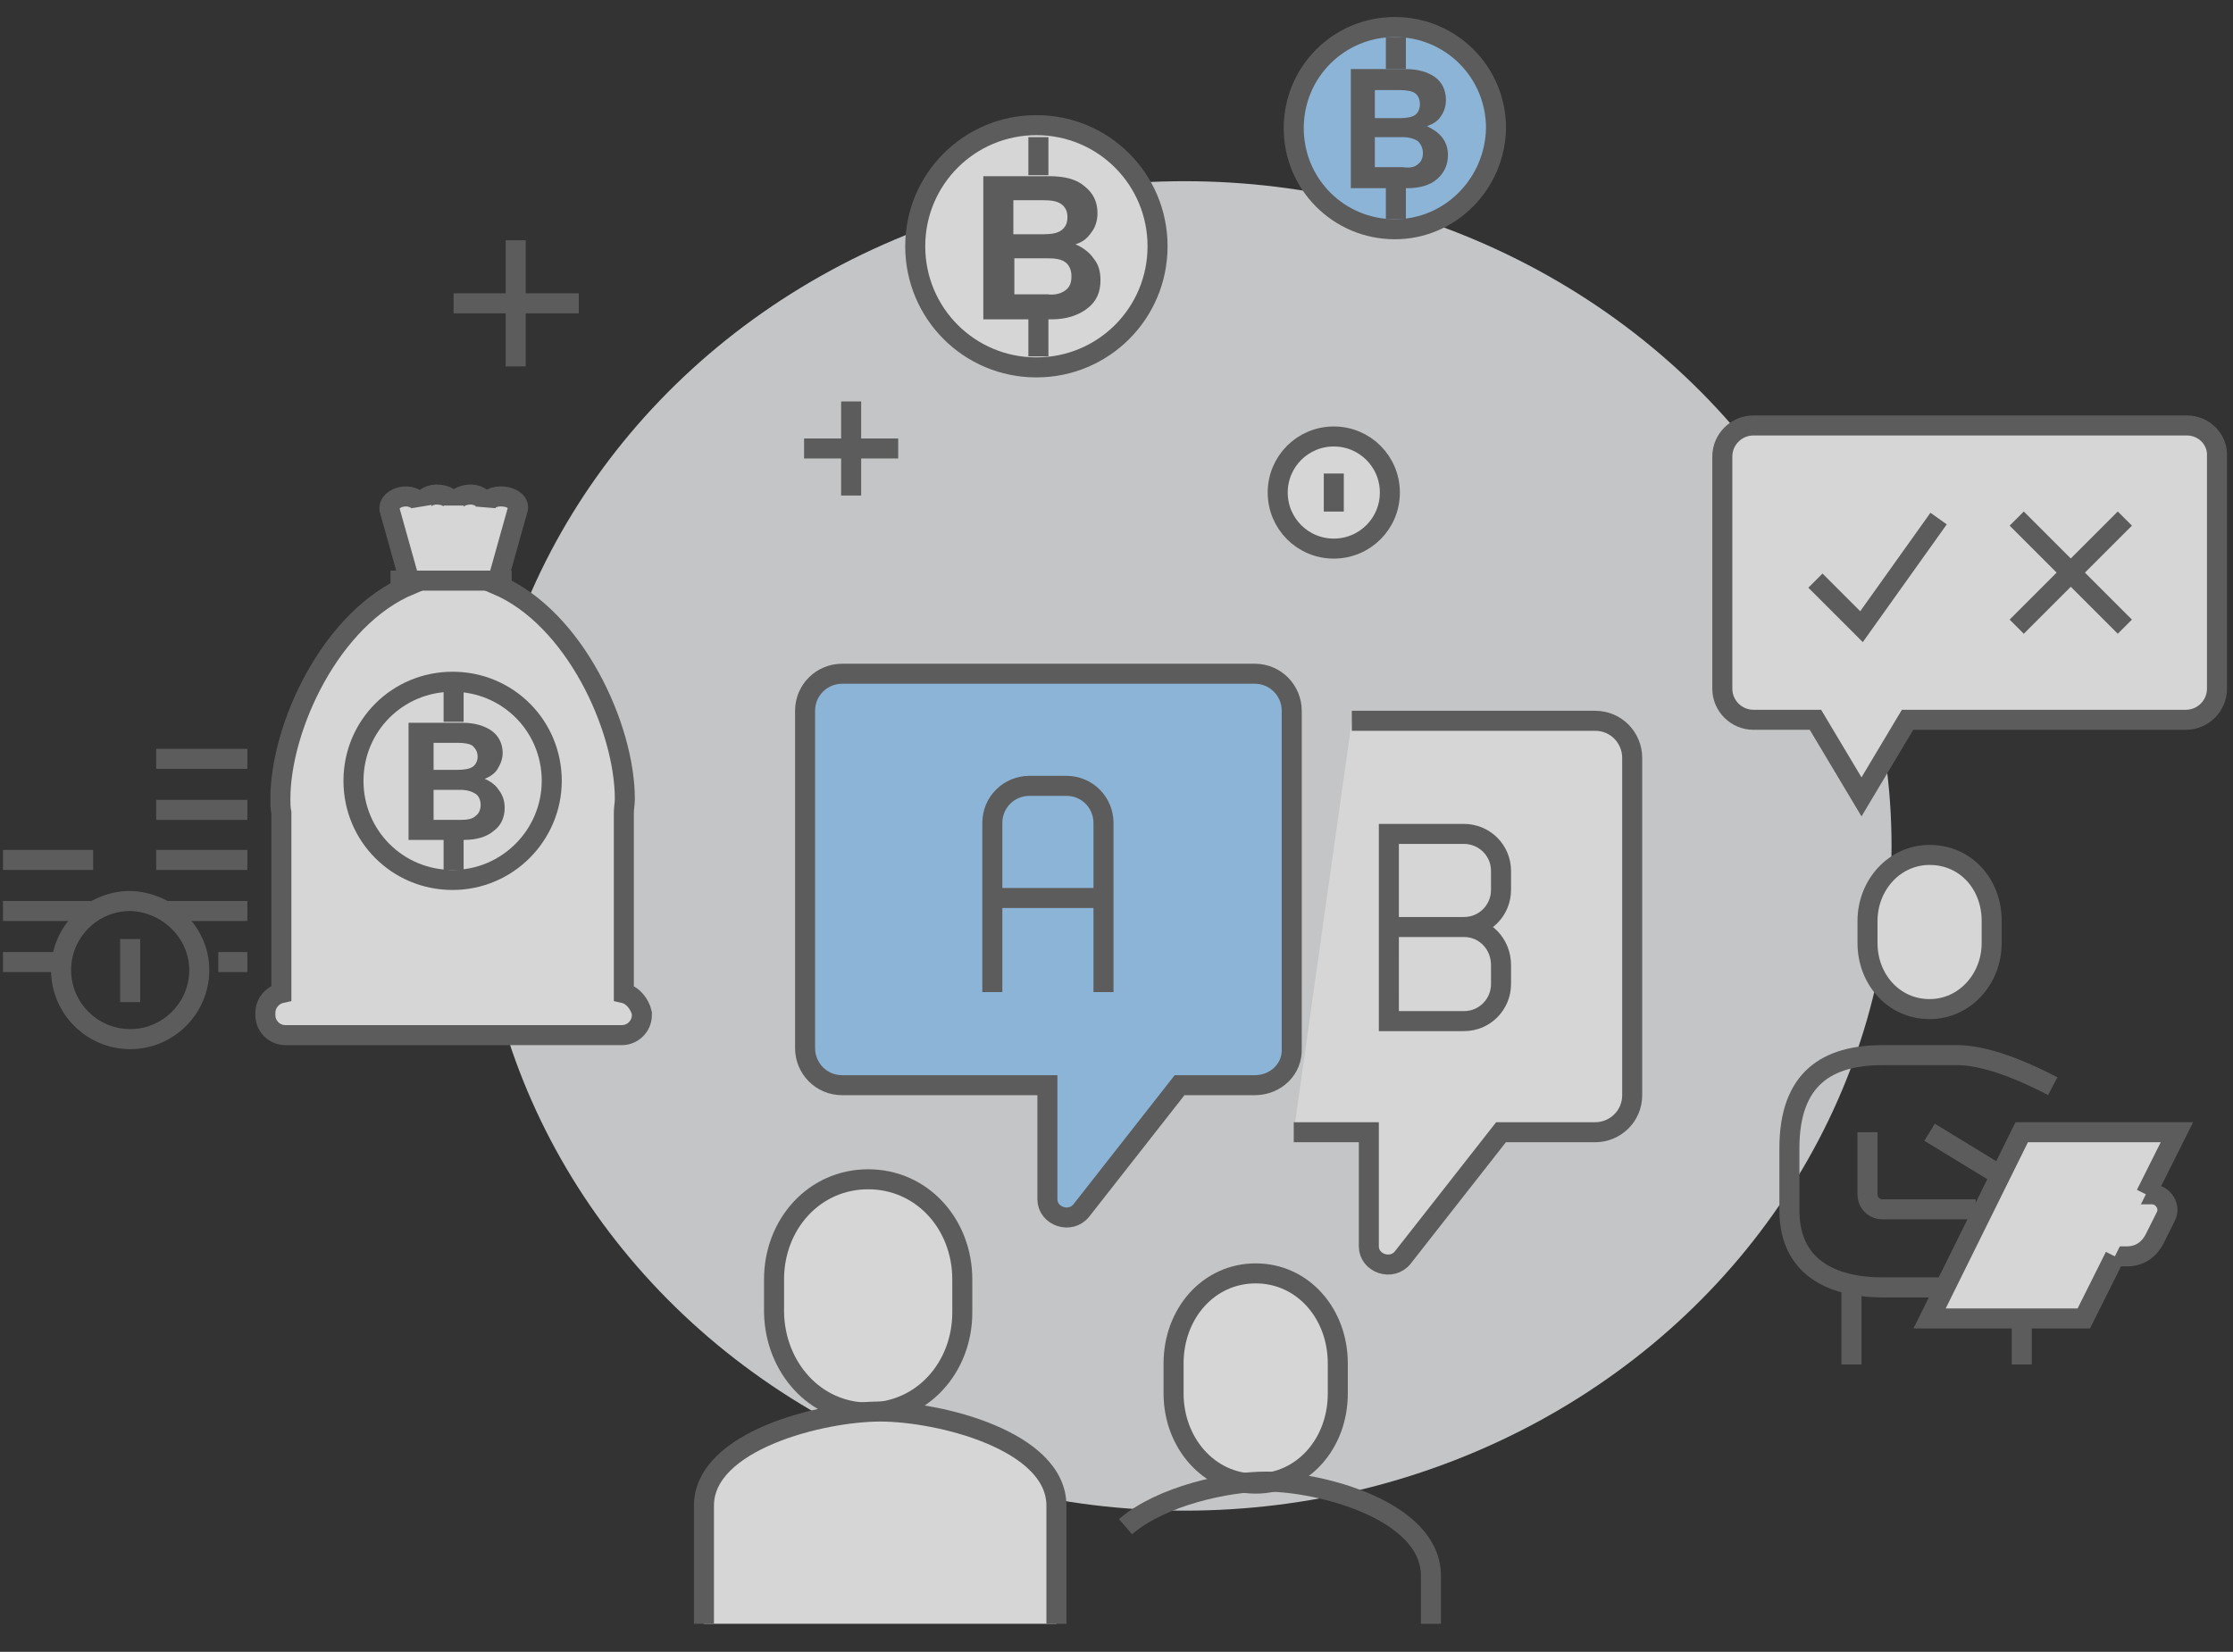 <?xml version="1.0" encoding="utf-8"?>
<!-- Generator: Adobe Illustrator 23.0.2, SVG Export Plug-In . SVG Version: 6.00 Build 0)  -->
<svg version="1.1" id="Layer_1" xmlns="http://www.w3.org/2000/svg" xmlns:xlink="http://www.w3.org/1999/xlink" x="0px" y="0px"
	 viewBox="0 0 223 165" style="enable-background:new 0 0 223 165;" xml:space="preserve">
<rect x="0" y="0" width="223" height="165" fill="#333333" stroke="none"/>
<style type="text/css">
	.st0{opacity:0.8;}
	.st1{fill:#E9EAEB;}
	.st2{fill:#FFFFFF;stroke:#676767;stroke-width:2;stroke-miterlimit:10;}
	.st3{fill:none;stroke:#676767;stroke-width:2;stroke-miterlimit:10;}
	.st4{fill:#A3D4FF;stroke:#676767;stroke-width:2;stroke-miterlimit:10;}
	.st5{fill:#676767;}
</style>
<title>Group 138@1x</title>
<desc>Created with Sketch.</desc>
<g class="st0">
	<ellipse class="st1" cx="118.3" cy="84.5" rx="70.6" ry="66.4"/>
	<g>
		<path class="st2" d="M86.7,141.1c5.4,0,9.4-4.5,9.4-10v-3.3c0-5.5-4-10-9.4-10c-5.4,0-9.4,4.5-9.4,10v3.3
			C77.4,136.6,81.4,141.1,86.7,141.1z"/>
		<path class="st2" d="M105.5,162.2v-11.8c0-6.5-11.7-9.4-17.6-9.4c-5.8,0-17.6,2.9-17.6,9.4v11.8"/>
		<path class="st2" d="M125.4,148.2c4.7,0,8.2-4,8.2-9v-3c0-5-3.5-9-8.2-9c-4.7,0-8.2,4-8.2,9v3
			C117.2,144.1,120.7,148.2,125.4,148.2z"/>
		<path class="st3" d="M142.9,162.2v-4.8c0-6.5-11-9.4-16.5-9.4c-3.8,0-10.4,1.4-14,4.5"/>
		<path class="st4" d="M125.3,108.4h-7.5l-9.8,12.5c-1.1,1.4-3.4,0.6-3.4-1.1l0-11.4H84.1c-2.1,0-3.7-1.7-3.7-3.7V71
			c0-2.1,1.7-3.7,3.7-3.7h41.2c2.1,0,3.7,1.7,3.7,3.7v33.7C129.1,106.8,127.4,108.4,125.3,108.4z"/>
		<path class="st2" d="M135,72h24.3c2.1,0,3.7,1.7,3.7,3.7v33.7c0,2.1-1.7,3.7-3.7,3.7h-9.4l-9.8,12.5c-1.1,1.4-3.4,0.6-3.4-1.1
			l0-11.4h-7.5"/>
		<path class="st3" d="M146.2,92.6L146.2,92.6c2.1,0,3.7-1.7,3.7-3.7V87c0-2.1-1.7-3.7-3.7-3.7h-7.5V102h7.5c2.1,0,3.7-1.7,3.7-3.7
			v-1.9C149.9,94.3,148.3,92.6,146.2,92.6L146.2,92.6h-7.5"/>
		<path class="st3" d="M99.1,99.1V82.2c0-2.1,1.7-3.7,3.7-3.7h3.7c2.1,0,3.7,1.7,3.7,3.7v16.9"/>
		<line class="st3" x1="110.3" y1="89.7" x2="99.1" y2="89.7"/>
	</g>
	<g>
		<path class="st2" d="M218.4,42.5h-43.3c-1.7,0-3.1,1.4-3.1,3.1v23.2c0,1.7,1.4,3.1,3.1,3.1h6.2l4.6,7.7l4.6-7.7h27.8
			c1.7,0,3.1-1.4,3.1-3.1V45.6C221.5,43.9,220.1,42.5,218.4,42.5z"/>
		<line class="st3" x1="201.4" y1="51.8" x2="212.2" y2="62.6"/>
		<line class="st3" x1="212.2" y1="51.8" x2="201.4" y2="62.6"/>
		<polyline class="st3" points="193.6,51.8 185.9,62.6 181.3,58 		"/>
	</g>
	<g>
		<path class="st2" d="M192.7,100.8c3.5,0,6.2-3,6.2-6.6v-2.2c0-3.7-2.6-6.6-6.2-6.6c-3.5,0-6.2,3-6.2,6.6v2.2
			C186.5,97.8,189.1,100.8,192.7,100.8z"/>
		<path class="st3" d="M205,108.5c-2.1-1.1-6.1-3-9.3-3.1c-5.2,0-6.6,0-7.7,0c-5.5,0-9.3,2.3-9.3,9.3v6.2c0,6.2,5,7.7,9.3,7.7h6.2"
			/>
		<path class="st3" d="M186.5,113.1v6.2c0,0.9,0.7,1.5,1.5,1.5h9.3"/>
		<line class="st3" x1="184.9" y1="128.6" x2="184.9" y2="136.3"/>
		<line class="st3" x1="201.9" y1="131.7" x2="201.9" y2="136.3"/>
		<path class="st2" d="M212.4,125.5h-5.8l3.1-6.2h5.2c1.1,0,1.9,1.2,1.4,2.2l-1.1,2.2C214.6,124.9,213.6,125.5,212.4,125.5z"/>
		<line class="st3" x1="192.7" y1="113.1" x2="200.4" y2="117.8"/>
		<polyline class="st2" points="214.3,119.3 217.4,113.1 201.9,113.1 192.7,131.7 208.1,131.7 211.2,125.5 		"/>
	</g>
	<g>
		<path class="st2" d="M62.3,99.2v-18c0-0.5,0.1-0.9,0.1-1.4c0-7.1-5-18.1-12.8-21.4c0.7-2.5,1.4-5,2.1-7.5c0.2-0.6-0.4-1.2-1.4-1.3
			c-0.9-0.1-1.8,0.3-1.8,1c0.1-0.6-0.6-1.2-1.5-1.2c-0.9,0-1.7,0.5-1.7,1.1c0-0.6-0.7-1.1-1.7-1.1c-0.9,0-1.6,0.6-1.5,1.2
			c-0.1-0.6-0.9-1.1-1.8-1c-0.9,0.1-1.5,0.7-1.4,1.3c0.7,2.5,1.4,5,2.1,7.5C33,61.7,28,72.7,28,79.8c0,0.5,0,0.9,0.1,1.4v18
			c-0.9,0.2-1.6,1-1.6,2v0.2c0,1.1,0.9,2,2,2h2.3h3.9h1.1h19h1.1h3.9h2.3c1.1,0,2-0.9,2-2v-0.2C63.9,100.3,63.2,99.4,62.3,99.2z"/>
		<line class="st3" x1="39" y1="58" x2="51.1" y2="58"/>
		<line class="st3" x1="15.6" y1="75.8" x2="24.7" y2="75.8"/>
		<line class="st3" x1="15.6" y1="80.9" x2="24.7" y2="80.9"/>
		<line class="st3" x1="15.6" y1="85.9" x2="24.7" y2="85.9"/>
		<line class="st3" x1="16.4" y1="91" x2="24.7" y2="91"/>
		<line class="st3" x1="21.8" y1="96.1" x2="24.7" y2="96.1"/>
		<line class="st3" x1="0.3" y1="85.9" x2="9.3" y2="85.9"/>
		<line class="st3" x1="0.3" y1="91" x2="9.3" y2="91"/>
		<line class="st3" x1="0.3" y1="96.1" x2="5.9" y2="96.1"/>
		<path class="st3" d="M19.9,96.9c0,3.8-3.1,6.9-6.9,6.9c-3.8,0-6.9-3.1-6.9-6.9c0-3.8,3.1-6.9,6.9-6.9
			C16.8,90.1,19.9,93.2,19.9,96.9z"/>
		<line class="st3" x1="13" y1="100.1" x2="13" y2="93.8"/>
		<g>
			<line class="st3" x1="45.3" y1="69" x2="45.3" y2="72.1"/>
			<g>
				<path class="st3" d="M45.2,87.9c-5.5,0-9.9-4.4-9.9-9.9c0-5.5,4.4-9.9,9.9-9.9c5.5,0,9.9,4.4,9.9,9.9
					C55.1,83.4,50.7,87.9,45.2,87.9z"/>
				<line class="st3" x1="45.3" y1="83.1" x2="45.3" y2="86.9"/>
				<g>
					<g>
						<path class="st5" d="M49.8,78.9c0.4,0.5,0.6,1.1,0.6,1.8c0,1-0.4,1.8-1.1,2.3c-0.7,0.6-1.7,0.9-3,0.9h-5.5V72.2h5.4
							c1.2,0,2.2,0.3,2.9,0.8c0.7,0.5,1.1,1.3,1.1,2.2c0,0.6-0.2,1.1-0.5,1.6c-0.3,0.5-0.8,0.8-1.3,1C48.9,78,49.5,78.4,49.8,78.9z
							 M43.3,76.9h2.4c0.7,0,1.2-0.1,1.5-0.3c0.3-0.2,0.5-0.6,0.5-1c0-0.5-0.2-0.8-0.5-1.1c-0.3-0.2-0.8-0.3-1.5-0.3h-2.4V76.9z
							 M47.5,81.5c0.3-0.2,0.5-0.6,0.5-1.1c0-0.5-0.2-0.9-0.5-1.1c-0.3-0.2-0.8-0.4-1.5-0.4h-2.7v3H46
							C46.7,81.9,47.2,81.8,47.5,81.5z"/>
					</g>
				</g>
			</g>
		</g>
	</g>
	<g>
		<line class="st3" x1="51.5" y1="24" x2="51.5" y2="36.6"/>
		<line class="st3" x1="45.3" y1="30.3" x2="57.8" y2="30.3"/>
		<line class="st3" x1="85" y1="40.1" x2="85" y2="49.5"/>
		<line class="st3" x1="80.3" y1="44.8" x2="89.7" y2="44.8"/>
	</g>
	<g>
		<path class="st2" d="M103.5,36.7c-6.7,0-12.1-5.4-12.1-12.1c0-6.7,5.4-12.1,12.1-12.1c6.7,0,12.1,5.4,12.1,12.1
			C115.6,31.3,110.2,36.7,103.5,36.7z"/>
		<g>
			<line class="st3" x1="103.7" y1="13.7" x2="103.7" y2="17.5"/>
			<g>
				<line class="st3" x1="103.7" y1="31" x2="103.7" y2="35.6"/>
				<g>
					<path class="st5" d="M109.2,25.8c0.5,0.6,0.7,1.3,0.7,2.2c0,1.2-0.4,2.1-1.3,2.8c-0.9,0.7-2.1,1.1-3.6,1.1h-6.8V17.6h6.6
						c1.5,0,2.7,0.3,3.5,1c0.9,0.7,1.3,1.6,1.3,2.7c0,0.7-0.2,1.4-0.6,1.9c-0.4,0.6-0.9,1-1.6,1.2C108.1,24.7,108.8,25.2,109.2,25.8
						z M101.2,23.4h3c0.8,0,1.4-0.1,1.8-0.4c0.4-0.3,0.6-0.7,0.6-1.3c0-0.6-0.2-1-0.6-1.3c-0.4-0.3-1-0.4-1.8-0.4h-3V23.4z
						 M106.4,29c0.4-0.3,0.6-0.7,0.6-1.4c0-0.6-0.2-1.1-0.6-1.4c-0.4-0.3-1-0.4-1.8-0.4h-3.3v3.6h3.3C105.4,29.5,106,29.3,106.4,29z
						"/>
				</g>
			</g>
		</g>
	</g>
	<g>
		<path class="st4" d="M139.3,22.9c-5.6,0-10.1-4.5-10.1-10.1c0-5.6,4.5-10.1,10.1-10.1c5.6,0,10.1,4.5,10.1,10.1
			C149.3,18.4,144.8,22.9,139.3,22.9z"/>
		<g>
			<line class="st3" x1="139.4" y1="3.7" x2="139.4" y2="6.9"/>
			<g>
				<line class="st3" x1="139.4" y1="18.1" x2="139.4" y2="21.9"/>
				<g>
					<path class="st5" d="M144,13.7c0.4,0.5,0.6,1.1,0.6,1.8c0,1-0.4,1.8-1.1,2.4c-0.7,0.6-1.7,0.9-3,0.9h-5.6V6.9h5.5
						c1.2,0,2.2,0.3,2.9,0.8c0.7,0.5,1.1,1.3,1.1,2.3c0,0.6-0.2,1.2-0.5,1.6c-0.3,0.5-0.8,0.8-1.4,1C143.1,12.9,143.6,13.2,144,13.7
						z M137.3,11.8h2.5c0.7,0,1.2-0.1,1.5-0.3c0.3-0.2,0.5-0.6,0.5-1.1c0-0.5-0.2-0.9-0.5-1.1c-0.3-0.2-0.8-0.3-1.5-0.3h-2.5V11.8z
						 M141.6,16.4c0.3-0.2,0.5-0.6,0.5-1.1c0-0.5-0.2-0.9-0.5-1.2c-0.3-0.2-0.8-0.4-1.5-0.4h-2.8v3h2.8
						C140.8,16.8,141.3,16.7,141.6,16.4z"/>
				</g>
			</g>
		</g>
	</g>
	<g>
		<path class="st2" d="M127.6,49.2c0,3.1,2.5,5.6,5.6,5.6c3.1,0,5.6-2.5,5.6-5.6c0-3.1-2.5-5.6-5.6-5.6S127.6,46.1,127.6,49.2z"/>
		<line class="st3" x1="133.2" y1="51.1" x2="133.2" y2="47.3"/>
	</g>
</g>
</svg>
